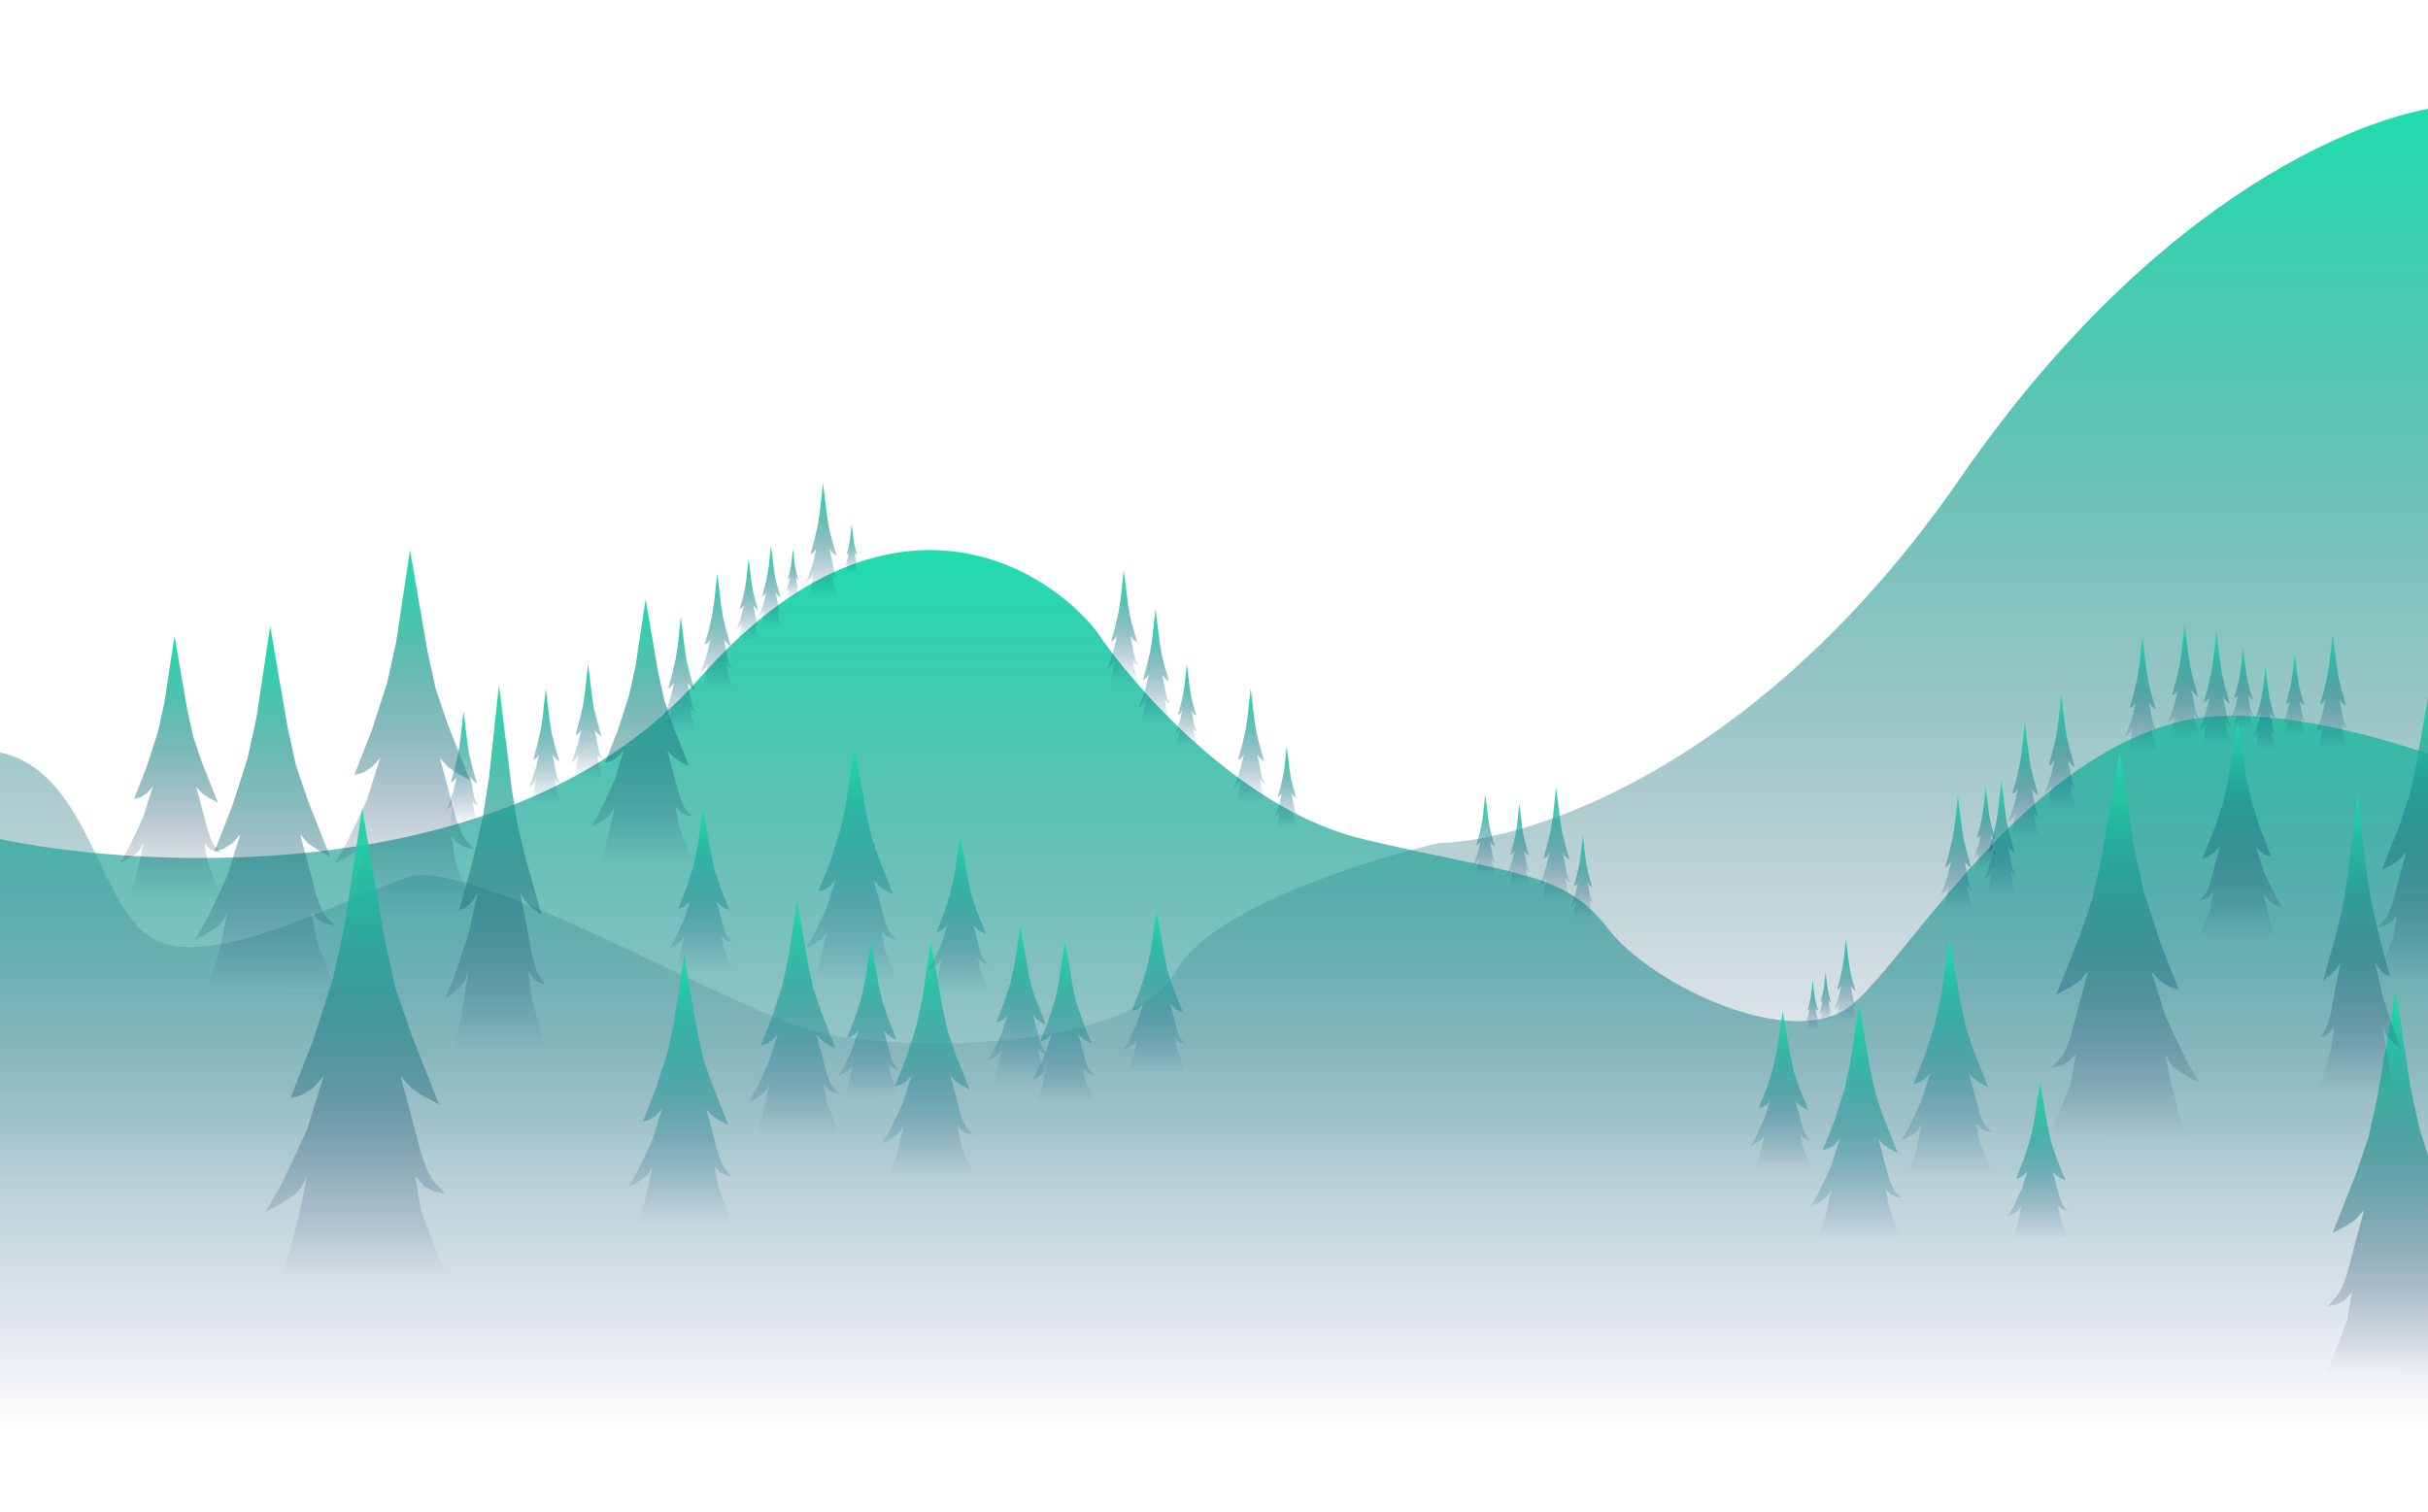 <svg width="1614" height="1005" fill="none" xmlns="http://www.w3.org/2000/svg"><g clip-path="url(#a)"><path d="M1302.98 317.969C1435.07 126.532 1577.55 72.891 1632.28 70L1656 985H-657.936c-14.574-274.645 2.046-833.001 185.114-869.27C-289.753 79.461-132.049 317.18-76.08 440.573c5.581 15.243 28.837 48.569 77.209 59.922 60.464 14.193 64.185 108.413 104.185 125.365 39.999 16.951 124.65-28.385 165.115-42.577 40.465-14.192 201.394 79.634 262.324 99.739 60.929 20.106 221.858 14.193 248.835-37.057 21.581-40.999 125.58-74.114 174.882-85.547 60.46-1.051 214.42-51.013 346.51-242.449Z" fill="url(#b)"/><path d="M464.677 451.218C343.783 588.668 104.52 579.557 0 557.82v393.609h1746.64V557.82c-66.12-35.534-219.14-100.667-302.24-76.925-103.87 29.677-174.54 153.851-212.81 186.651-38.27 32.801-133.55-12.105-162.83-50.372-29.29-38.268-62.48-35.534-162.835-59.354-80.284-19.056-151.899-100.615-177.671-139.013-37.486-46.467-142.683-105.04-263.577 32.411Z" fill="url(#c)"/><path d="m109.341 466.84 6.638-44.125 8.591 49.591 3.905 17.572 5.857 17.182 10.543 26.553-6.638-3.515-3.905-2.733-3.905-4.296 3.905 14.448 3.905 14.839 2.343 6.248 1.952 3.514 4.686 5.076-4.686-1.171-3.124-1.562-3.514-3.905 2.343 13.276 8.981 23.43-62.087 1.171 3.905-10.934 3.124-11.714 3.124-15.229-1.953 3.905-2.343 2.733-5.857 3.905-5.467 2.733 5.467-9.371 5.857-12.105 4.296-9.372 6.247-19.915-3.905 4.296-4.295 2.733-4.295 1.172 8.59-21.868 7.42-23.038 4.295-19.524Z" fill="url(#d)"/><path d="m422.505 442.627 6.638-44.125 8.591 49.592 3.905 17.571 5.857 17.182 10.543 26.553-6.638-3.515-3.905-2.733-3.905-4.295 3.905 14.448 3.905 14.838 2.343 6.248 1.952 3.514 4.686 5.076-4.686-1.171-3.124-1.562-3.514-3.905 2.343 13.277 8.981 23.429-62.087 1.171 3.905-10.933 3.124-11.715 3.124-15.229-1.953 3.905-2.343 2.733-5.857 3.905-5.467 2.734 5.467-9.372 5.857-12.105 4.296-9.372 6.247-19.914-3.905 4.295-4.295 2.733-4.295 1.172 8.59-21.867 7.42-23.039 4.295-19.524Z" fill="url(#e)"/><path d="m1493.07 516.586-5.45-36.084-7.05 40.555-3.21 14.37-4.81 14.05-8.65 21.715 5.45-2.874 3.2-2.236 3.21-3.512-3.21 11.815-3.2 12.134-1.92 5.11-1.61 2.874-3.84 4.151 3.84-.958 2.57-1.277 2.88-3.194-1.92 10.858-7.37 19.159 50.96.958-3.21-8.941-2.56-9.58-2.56-12.454 1.6 3.194 1.92 2.235 4.81 3.193 4.49 2.236-4.49-7.664-4.81-9.9-3.52-7.663-5.13-16.286 3.2 3.512 3.53 2.236 3.52.958-7.05-17.883-6.09-18.84-3.52-15.967Z" fill="url(#f)"/><path d="m263.409 426.497 9.133-60.794 11.818 68.326 5.372 24.21 8.058 23.672 14.504 36.585-9.132-4.842-5.372-3.766-5.372-5.919 5.372 19.907 5.372 20.444 3.223 8.608 2.686 4.842 6.446 6.994-6.446-1.614-4.298-2.152-4.834-5.38 3.223 18.292 12.355 32.28-85.414 1.614 5.372-15.064 4.297-16.14 4.298-20.982-2.686 5.38-3.223 3.766-8.058 5.38-7.521 3.766 7.521-12.912 8.058-16.678 5.909-12.912 8.595-27.439-5.372 5.919-5.909 3.766-5.909 1.614 11.818-30.129 10.207-31.742 5.909-26.9Z" fill="url(#g)"/><path d="m523.898 637.652 5.909-39.222 7.647 44.081 3.476 15.619 5.214 15.273 9.386 23.602-5.91-3.123-3.476-2.43-3.476-3.818 3.476 12.842 3.476 13.19 2.086 5.554 1.738 3.124 4.171 4.512-4.171-1.041-2.781-1.389-3.128-3.471 2.085 11.802 7.995 20.825-55.268 1.042 3.476-9.719 2.781-10.413 2.78-13.537-1.738 3.471-2.085 2.43-5.214 3.471-4.867 2.43 4.867-8.331 5.214-10.76 3.823-8.33 5.562-17.702-3.476 3.818-3.824 2.43-3.823 1.041 7.647-19.438 6.604-20.478 3.824-17.355Z" fill="url(#h)"/><path d="m612.925 664.982 5.91-39.222 7.647 44.081 3.476 15.62 5.214 15.272 9.385 23.603-5.909-3.124-3.476-2.43-3.476-3.818 3.476 12.842 3.476 13.19 2.085 5.554 1.738 3.124 4.171 4.512-4.171-1.041-2.78-1.389-3.129-3.471 2.086 11.802 7.994 20.825-55.268 1.042 3.476-9.719 2.781-10.413 2.781-13.537-1.738 3.471-2.086 2.43-5.214 3.471-4.866 2.43 4.866-8.331 5.214-10.76 3.824-8.33 5.561-17.702-3.476 3.818-3.823 2.43-3.824 1.041 7.647-19.438 6.605-20.478 3.823-17.355Z" fill="url(#i)"/><path d="m448.016 680.046 6.753-44.909 8.74 50.473 3.972 17.884 5.959 17.487 10.726 27.025-6.753-3.577-3.973-2.782-3.972-4.372 3.972 14.705 3.973 15.102 2.383 6.359 1.986 3.577 4.768 5.167-4.768-1.193-3.178-1.589-3.575-3.975 2.384 13.513 9.137 23.846-63.164 1.192 3.972-11.128 3.178-11.923 3.178-15.5-1.986 3.975-2.383 2.782-5.959 3.974-5.562 2.782 5.562-9.538 5.959-12.321 4.369-9.538 6.357-20.269-3.973 4.372-4.37 2.782-4.37 1.192 8.74-22.256 7.548-23.448 4.37-19.871Z" fill="url(#j)"/><path d="m562.16 535.347 5.909-39.222 7.647 44.081 3.476 15.62 5.214 15.272 9.385 23.603-5.909-3.124-3.476-2.43-3.476-3.818 3.476 12.843 3.476 13.189 2.086 5.554 1.738 3.124 4.171 4.512-4.171-1.041-2.781-1.389-3.129-3.471 2.086 11.802 7.995 20.826-55.268 1.041 3.476-9.719 2.78-10.413 2.781-13.537-1.738 3.471-2.085 2.43-5.214 3.471-4.867 2.43 4.867-8.331 5.214-10.76 3.823-8.33 5.562-17.702-3.476 3.818-3.824 2.43-3.823 1.041 7.647-19.437 6.604-20.479 3.824-17.355Z" fill="url(#k)"/><path d="m703.875 652.823 4.067-27.063 5.264 30.416 2.392 10.777 3.589 10.538 6.46 16.286-4.067-2.155-2.393-1.677-2.392-2.634 2.392 8.861 2.393 9.101 1.435 3.832 1.197 2.155 2.871 3.114-2.871-.719-1.914-.958-2.154-2.395 1.436 8.143 5.503 14.37-38.042.719 2.393-6.706 1.914-7.185 1.914-9.341-1.197 2.395-1.435 1.677-3.589 2.395-3.35 1.676 3.35-5.748 3.589-7.424 2.632-5.748 3.828-12.214-2.393 2.634-2.632 1.677-2.631.718 5.263-13.412 4.546-14.13 2.632-11.975Z" fill="url(#l)"/><path d="m764.789 632.522 4.067-27.063 5.264 30.416 2.393 10.778 3.588 10.537 6.46 16.286-4.067-2.155-2.393-1.677-2.392-2.634 2.392 8.861 2.393 9.101 1.436 3.832 1.196 2.156 2.871 3.113-2.871-.718-1.914-.958-2.154-2.395 1.436 8.142 5.503 14.37-38.042.719 2.393-6.706 1.914-7.185 1.914-9.34-1.197 2.395-1.435 1.676-3.589 2.395-3.35 1.676 3.35-5.747 3.589-7.425 2.632-5.748 3.828-12.214-2.393 2.634-2.632 1.677-2.631.718 5.263-13.412 4.546-14.13 2.632-11.975Z" fill="url(#m)"/><path d="m463.336 564.579 4.067-27.063 5.264 30.416 2.392 10.777 3.589 10.538 6.46 16.286-4.067-2.156-2.393-1.676-2.392-2.635 2.392 8.862 2.393 9.101 1.435 3.832 1.197 2.155 2.871 3.114-2.871-.719-1.914-.958-2.154-2.395 1.436 8.143 5.503 14.37-38.042.718 2.393-6.705 1.914-7.185 1.914-9.341-1.197 2.395-1.435 1.677-3.589 2.395-3.35 1.676 3.35-5.748 3.589-7.424 2.632-5.748 3.828-12.215-2.393 2.635-2.632 1.676-2.631.719 5.263-13.412 4.546-14.13 2.632-11.975Z" fill="url(#n)"/><path d="m1229.89 707.16 5.91-39.222 7.65 44.081 3.47 15.619 5.22 15.273 9.38 23.602-5.91-3.124-3.47-2.429-3.48-3.818 3.48 12.842 3.47 13.19 2.09 5.554 1.74 3.123 4.17 4.513-4.17-1.042-2.78-1.388-3.13-3.471 2.08 11.801 8 20.826-55.27 1.041 3.48-9.718L1214.6 804l2.78-13.537-1.74 3.471-2.09 2.43-5.21 3.471-4.87 2.429 4.87-8.33 5.21-10.76 3.83-8.33 5.56-17.702-3.48 3.818-3.82 2.429-3.82 1.042 7.64-19.438 6.61-20.479 3.82-17.354Z" fill="url(#o)"/><path d="m1290.03 663.423 5.91-39.222 7.64 44.082 3.48 15.619 5.21 15.272 9.39 23.603-5.91-3.124-3.48-2.43-3.47-3.818 3.47 12.843 3.48 13.19 2.08 5.553 1.74 3.124 4.17 4.512-4.17-1.041-2.78-1.388-3.13-3.471 2.09 11.801 7.99 20.826-55.26 1.041 3.47-9.719 2.78-10.413 2.78-13.536-1.73 3.471-2.09 2.429-5.21 3.471-4.87 2.43 4.87-8.33 5.21-10.76 3.82-8.331 5.56-17.702-3.47 3.818-3.82 2.43-3.83 1.041 7.65-19.437 6.6-20.479 3.83-17.355Z" fill="url(#p)"/><path d="m575.115 651.842 3.913-26.082 5.065 29.314 2.303 10.387 3.453 10.156 6.216 15.696-3.914-2.078-2.302-1.615-2.302-2.54 2.302 8.541 2.302 8.771 1.382 3.693 1.151 2.077 2.763 3.001-2.763-.692-1.842-.924-2.072-2.308 1.381 7.848 5.296 13.849-36.607.693 2.303-6.463 1.841-6.925 1.842-9.002-1.151 2.308-1.381 1.616-3.454 2.308-3.223 1.616 3.223-5.54 3.454-7.155 2.532-5.54 3.684-11.772-2.302 2.54-2.533 1.615-2.532.693 5.065-12.926 4.374-13.619 2.533-11.541Z" fill="url(#q)"/><path d="m634.466 581.561 3.914-26.082 5.065 29.314 2.302 10.387 3.454 10.156 6.216 15.695-3.914-2.077-2.302-1.616-2.303-2.539 2.303 8.541 2.302 8.771 1.381 3.693 1.151 2.077 2.763 3.001-2.763-.693-1.841-.923-2.072-2.308 1.381 7.848 5.295 13.849-36.606.692 2.302-6.462 1.842-6.925 1.842-9.002-1.151 2.308-1.382 1.616-3.453 2.308-3.223 1.616 3.223-5.54 3.453-7.155 2.533-5.54 3.684-11.772-2.303 2.539-2.532 1.616-2.533.692 5.065-12.925 4.375-13.619 2.532-11.541Z" fill="url(#r)"/><path d="m1181.14 698.706 3.92-26.083 5.06 29.314 2.3 10.387 3.46 10.156 6.21 15.696-3.91-2.077-2.3-1.616-2.31-2.539 2.31 8.54 2.3 8.771 1.38 3.693 1.15 2.078 2.76 3-2.76-.692-1.84-.923-2.07-2.309 1.38 7.848 5.29 13.85-36.6.692 2.3-6.463 1.84-6.925 1.84-9.002-1.15 2.309-1.38 1.615-3.45 2.309-3.23 1.615 3.23-5.539 3.45-7.156 2.53-5.539 3.69-11.772-2.3 2.539-2.54 1.616-2.53.692 5.07-12.926 4.37-13.618 2.53-11.541Z" fill="url(#s)"/><path d="m1352.17 745.561 3.91-26.082 5.07 29.314 2.3 10.387 3.45 10.156 6.22 15.695-3.91-2.077-2.31-1.616-2.3-2.539 2.3 8.541 2.31 8.771 1.38 3.693 1.15 2.077 2.76 3.001-2.76-.693-1.84-.923-2.08-2.308 1.39 7.848 5.29 13.849-36.6.692 2.3-6.462 1.84-6.925 1.84-9.002-1.15 2.308-1.38 1.616-3.45 2.308-3.23 1.616 3.23-5.54 3.45-7.155 2.53-5.54 3.68-11.772-2.3 2.539-2.53 1.616-2.53.692 5.06-12.925 4.38-13.619 2.53-11.541Z" fill="url(#t)"/><path d="m674.286 641.696 3.914-26.083 5.065 29.314 2.303 10.387 3.453 10.156 6.216 15.696-3.914-2.077-2.302-1.616-2.302-2.539 2.302 8.54 2.302 8.771 1.382 3.694 1.151 2.077 2.763 3.001-2.763-.693-1.842-.923-2.072-2.308 1.381 7.848 5.296 13.849-36.607.692 2.303-6.463 1.841-6.924 1.842-9.002-1.151 2.308-1.381 1.616-3.454 2.308-3.223 1.616 3.223-5.54 3.454-7.156 2.532-5.539 3.684-11.772-2.302 2.539-2.533 1.616-2.532.692 5.065-12.926 4.374-13.618 2.532-11.541Z" fill="url(#u)"/><path d="m1623.15 502.98-7.44-49.812-9.63 55.983-4.38 19.837-6.57 19.396-11.82 29.975 7.44-3.967 4.38-3.086 4.38-4.849-4.38 16.31-4.38 16.751-2.63 7.053-2.19 3.968-5.25 5.73 5.25-1.322 3.51-1.764 3.94-4.408-2.63 14.988-10.07 26.449 69.62 1.322-4.38-12.343-3.5-13.224-3.5-17.192 2.19 4.408 2.62 3.086 6.57 4.408 6.13 3.086-6.13-10.58-6.57-13.665-4.81-10.579-7.01-22.482 4.38 4.849 4.82 3.086 4.81 1.322-9.63-24.685-8.32-26.008-4.82-22.041Z" fill="url(#v)"/><path d="m170.472 477.259 9.132-60.794 11.818 68.326 5.372 24.21 8.058 23.672 14.505 36.584-9.133-4.842-5.372-3.766-5.372-5.918 5.372 19.906 5.372 20.444 3.224 8.608 2.686 4.842 6.446 6.994-6.446-1.614-4.298-2.152-4.835-5.38 3.223 18.292 12.356 32.28-85.415 1.614 5.372-15.064 4.298-16.14 4.297-20.982-2.686 5.38-3.223 3.766-8.058 5.38-7.52 3.766 7.52-12.912 8.058-16.678 5.909-12.912 8.596-27.438-5.372 5.918-5.91 3.766-5.909 1.614 11.819-30.128 10.206-31.742 5.91-26.9Z" fill="url(#w)"/><path d="m228.992 615.764 11.742-78.248 15.195 87.942 6.907 31.161 10.36 30.468 18.648 47.087-11.741-6.232-6.907-4.847-6.907-7.617 6.907 25.621 6.907 26.313 4.144 11.08 3.453 6.232 8.288 9.002-8.288-2.078-5.525-2.769-6.216-6.925 4.144 23.544 15.885 41.547-109.818 2.078 6.906-19.389 5.526-20.774 5.525-27.006-3.453 6.925-4.144 4.847-10.36 6.924-9.67 4.848 9.67-16.619 10.36-21.467 7.597-16.619 11.051-35.315-6.907 7.617-7.597 4.847-7.598 2.077 15.195-38.777 13.123-40.855 7.598-34.623Z" fill="url(#x)"/><path d="m1418.74 564.157-9.67-64.128-12.51 72.073-5.69 25.538-8.53 24.97-15.36 38.591 9.67-5.108 5.69-3.972 5.69-6.243-5.69 20.998-5.69 21.565-3.41 9.08-2.84 5.107-6.83 7.378 6.83-1.703 4.55-2.27 5.12-5.675-3.42 19.296-13.08 34.05 90.44 1.702-5.69-15.89-4.55-17.025-4.55-22.133 2.84 5.675 3.42 3.973 8.53 5.675 7.96 3.973-7.96-13.621-8.53-17.592-6.26-13.62-9.1-28.943 5.69 6.243 6.25 3.972 6.26 1.703-12.51-31.781-10.81-33.482-6.26-28.376Z" fill="url(#y)"/><path d="m1602.27 722.696-9.67-64.128-12.52 72.073-5.68 25.538-8.54 24.97-15.35 38.591 9.67-5.108 5.68-3.972 5.69-6.243-5.69 20.998-5.68 21.565-3.42 9.08-2.84 5.108-6.83 7.377 6.83-1.702 4.55-2.27 5.12-5.676-3.41 19.296-13.09 34.05 90.44 1.702-5.69-15.89-4.55-17.025-4.55-22.133 2.85 5.676 3.41 3.972 8.53 5.675 7.97 3.973-7.97-13.62-8.53-17.593-6.26-13.62-9.1-28.943 5.69 6.243 6.26 3.972 6.25 1.703-12.51-31.781-10.81-33.482-6.25-28.376Z" fill="url(#z)"/><path d="m325.151 516.308 6.523-60.794 8.441 68.326 3.837 24.21 5.756 23.672 10.36 36.584-6.523-4.842-3.837-3.766-3.837-5.918 3.837 19.906 3.837 20.444 2.303 8.608 1.918 4.842 4.605 6.994-4.605-1.614-3.07-2.152-3.453-5.38 2.302 18.292 8.826 32.28-61.011 1.614 3.837-15.064 3.07-16.14 3.07-20.982-1.919 5.38-2.302 3.766-5.756 5.38-5.372 3.766 5.372-12.912 5.756-16.678 4.221-12.912 6.139-27.438-3.837 5.918-4.221 3.766-4.221 1.614 8.442-30.128 7.291-31.742 4.221-26.9Z" fill="url(#A)"/><path d="m744.935 398.193 2.072-19.218 2.682 21.6 1.219 7.653 1.828 7.483 3.291 11.566-2.072-1.531-1.219-1.191-1.219-1.87 1.219 6.293 1.219 6.462.731 2.722.609 1.53 1.463 2.211-1.463-.51-.975-.68-1.097-1.701.732 5.783 2.803 10.204-19.38.511 1.219-4.763.975-5.102.975-6.633-.609 1.701-.731 1.19-1.829 1.701-1.706 1.191 1.706-4.082 1.829-5.273 1.34-4.081 1.95-8.674-1.218 1.87-1.341 1.191-1.341.51 2.682-9.524 2.315-10.035 1.341-8.504Z" fill="url(#B)"/><path d="m829.283 477.074 2.072-19.219 2.681 21.6 1.219 7.654 1.828 7.483 3.291 11.566-2.072-1.531-1.219-1.191-1.218-1.871 1.218 6.293 1.219 6.463.732 2.722.609 1.53 1.463 2.211-1.463-.51-.975-.68-1.097-1.701.731 5.783 2.804 10.204-19.38.511 1.219-4.763.975-5.102.975-6.633-.609 1.701-.732 1.19-1.828 1.701-1.706 1.191 1.706-4.082 1.828-5.273 1.341-4.082 1.95-8.674-1.219 1.871-1.34 1.191-1.341.51 2.681-9.524 2.316-10.035 1.341-8.504Z" fill="url(#C)"/><path d="m1343.94 499.721 2.07-19.219 2.68 21.6 1.22 7.653 1.83 7.484 3.29 11.565-2.08-1.531-1.21-1.19-1.22-1.871 1.22 6.293 1.21 6.463.74 2.721.61 1.531 1.46 2.211-1.46-.51-.98-.681-1.1-1.701.73 5.783 2.81 10.205-19.38.51 1.22-4.762.97-5.103.98-6.633-.61 1.701-.73 1.191-1.83 1.701-1.71 1.19 1.71-4.082 1.83-5.272 1.34-4.082 1.95-8.674-1.22 1.871-1.34 1.19-1.34.511 2.68-9.525 2.31-10.034 1.35-8.504Z" fill="url(#D)"/><path d="m1368.15 480.979 2.07-19.219 2.68 21.6 1.22 7.653 1.83 7.484 3.29 11.565-2.07-1.531-1.22-1.19-1.22-1.871 1.22 6.293 1.22 6.463.73 2.721.61 1.531 1.46 2.211-1.46-.511-.97-.68-1.1-1.701.73 5.783 2.8 10.205-19.38.51 1.22-4.762.98-5.103.97-6.633-.61 1.701-.73 1.191-1.83 1.7-1.7 1.191 1.7-4.082 1.83-5.272 1.34-4.082 1.95-8.674-1.22 1.871-1.34 1.19-1.34.51 2.68-9.524 2.32-10.035 1.34-8.503Z" fill="url(#E)"/><path d="m1328.32 537.988 2.07-19.218 2.69 21.599 1.21 7.654 1.83 7.483 3.29 11.566-2.07-1.531-1.22-1.191-1.22-1.87 1.22 6.292 1.22 6.463.73 2.722.61 1.53 1.46 2.211-1.46-.51-.97-.68-1.1-1.701.73 5.783 2.8 10.204-19.38.511 1.22-4.763.98-5.102.97-6.633-.61 1.701-.73 1.19-1.83 1.701-1.7 1.191 1.7-4.082 1.83-5.273 1.34-4.081 1.95-8.674-1.21 1.87-1.35 1.191-1.34.51 2.69-9.524 2.31-10.035 1.34-8.504Z" fill="url(#F)"/><path d="m1548.55 440.369 2.07-19.219 2.69 21.6 1.21 7.654 1.83 7.483 3.29 11.566-2.07-1.531-1.22-1.191-1.22-1.871 1.22 6.293 1.22 6.463.73 2.721.61 1.531 1.47 2.211-1.47-.51-.97-.68-1.1-1.701.73 5.783 2.81 10.204-19.38.51 1.21-4.762.98-5.102.97-6.633-.6 1.701-.74 1.19-1.82 1.701-1.71 1.191 1.71-4.082 1.82-5.273 1.34-4.082 1.95-8.674-1.21 1.871-1.34 1.191-1.35.51 2.69-9.524 2.31-10.035 1.34-8.504Z" fill="url(#G)"/><path d="m1422.04 442.709 2.07-19.219 2.68 21.6 1.22 7.654 1.83 7.483 3.29 11.565-2.07-1.53-1.22-1.191-1.22-1.871 1.22 6.293 1.22 6.463.73 2.721.61 1.531 1.46 2.211-1.46-.51-.98-.68-1.1-1.701.74 5.782 2.8 10.205-19.38.51 1.22-4.762.97-5.102.98-6.633-.61 1.701-.73 1.19-1.83 1.701-1.71 1.19 1.71-4.081 1.83-5.273 1.34-4.082 1.95-8.674-1.22 1.871-1.34 1.191-1.34.51 2.68-9.524 2.32-10.035 1.34-8.504Z" fill="url(#H)"/><path d="m1471.24 438.807 2.07-19.219 2.68 21.6 1.22 7.653 1.83 7.484 3.29 11.565-2.07-1.531-1.22-1.19-1.22-1.871 1.22 6.293 1.22 6.463.73 2.721.61 1.531 1.46 2.211-1.46-.511-.98-.68-1.1-1.701.74 5.783 2.8 10.205-19.38.51 1.22-4.762.97-5.103.98-6.633-.61 1.701-.73 1.191-1.83 1.7-1.71 1.191 1.71-4.082 1.83-5.272 1.34-4.082 1.95-8.674-1.22 1.871-1.34 1.19-1.34.511 2.68-9.525 2.32-10.034 1.34-8.504Z" fill="url(#I)"/><path d="m1450.15 434.121 2.08-19.219 2.68 21.6 1.22 7.654 1.82 7.483 3.3 11.565-2.08-1.53-1.22-1.191-1.21-1.871 1.21 6.293 1.22 6.463.73 2.721.61 1.531 1.47 2.211-1.47-.51-.97-.68-1.1-1.701.73 5.782 2.81 10.205-19.38.51 1.22-4.762.97-5.102.98-6.633-.61 1.701-.73 1.19-1.83 1.701-1.71 1.19 1.71-4.081 1.83-5.273 1.34-4.082 1.95-8.674-1.22 1.871-1.34 1.191-1.34.51 2.68-9.524 2.31-10.035 1.34-8.504Z" fill="url(#J)"/><path d="m1032.33 542.676 2.08-19.219 2.68 21.6 1.22 7.653 1.82 7.484 3.3 11.565-2.08-1.531-1.22-1.19-1.21-1.871 1.21 6.293 1.22 6.463.73 2.721.61 1.531 1.47 2.211-1.47-.51-.97-.681-1.1-1.7.73 5.782 2.81 10.205-19.38.51 1.22-4.762.97-5.102.98-6.633-.61 1.7-.74 1.191-1.82 1.701-1.71 1.19 1.71-4.082 1.82-5.272 1.35-4.082 1.95-8.674-1.22 1.871-1.34 1.19-1.34.511 2.68-9.525 2.31-10.034 1.34-8.504Z" fill="url(#K)"/><path d="m1299.43 548.143 2.07-19.219 2.68 21.6 1.22 7.653 1.83 7.484 3.29 11.565-2.07-1.531-1.22-1.19-1.22-1.871 1.22 6.293 1.22 6.463.73 2.721.61 1.531 1.46 2.211-1.46-.511-.98-.68-1.09-1.701.73 5.783 2.8 10.205-19.38.51 1.22-4.762.97-5.103.98-6.633-.61 1.701-.73 1.191-1.83 1.7-1.71 1.191 1.71-4.082 1.83-5.272 1.34-4.082 1.95-8.674-1.22 1.871-1.34 1.19-1.34.51 2.68-9.524 2.32-10.034 1.34-8.504Z" fill="url(#L)"/><path d="m766.029 423.969 2.072-19.219 2.681 21.6 1.219 7.653 1.829 7.484 3.29 11.565-2.072-1.531-1.218-1.19-1.219-1.871 1.219 6.293 1.218 6.463.732 2.721.609 1.531 1.463 2.211-1.463-.51-.975-.681-1.097-1.701.731 5.783 2.804 10.205-19.38.51 1.219-4.762.975-5.102.975-6.634-.609 1.701-.732 1.191-1.828 1.701-1.706 1.19 1.706-4.082 1.828-5.272 1.341-4.082 1.95-8.674-1.219 1.871-1.34 1.19-1.341.511 2.681-9.525 2.316-10.034 1.341-8.504Z" fill="url(#M)"/><path d="m474.716 400.537 2.072-19.219 2.682 21.6 1.219 7.654 1.828 7.483 3.291 11.565-2.072-1.53-1.219-1.191-1.219-1.871 1.219 6.293 1.219 6.463.731 2.721.61 1.531 1.462 2.211-1.462-.51-.975-.68-1.097-1.701.731 5.783 2.803 10.204-19.379.51 1.218-4.762.975-5.102.976-6.633-.61 1.701-.731 1.19-1.828 1.701-1.707 1.191 1.707-4.082 1.828-5.273 1.341-4.082 1.95-8.674-1.219 1.871-1.341 1.191-1.341.51 2.682-9.524 2.316-10.035 1.34-8.504Z" fill="url(#N)"/><path d="m545.005 340.406 2.073-19.218 2.681 21.599 1.219 7.654 1.828 7.483 3.291 11.566-2.072-1.531-1.219-1.191-1.219-1.87 1.219 6.292 1.219 6.463.731 2.722.61 1.53 1.462 2.211-1.462-.51-.975-.68-1.097-1.701.731 5.783 2.803 10.204-19.379.511 1.218-4.763.976-5.102.975-6.633-.61 1.701-.731 1.19-1.828 1.701-1.707 1.191 1.707-4.082 1.828-5.273 1.341-4.082 1.95-8.673-1.219 1.87-1.341 1.191-1.341.51 2.682-9.524 2.316-10.035 1.34-8.504Z" fill="url(#O)"/><path d="m450.509 429.434 2.072-19.219 2.682 21.6 1.219 7.653 1.828 7.484 3.291 11.565-2.072-1.531-1.219-1.19-1.219-1.871 1.219 6.293 1.219 6.463.731 2.721.61 1.531 1.462 2.211-1.462-.511-.975-.68-1.097-1.701.731 5.783 2.803 10.205-19.38.51 1.219-4.762.975-5.103.976-6.633-.61 1.701-.731 1.191-1.829 1.7-1.706 1.191 1.706-4.082 1.829-5.272 1.341-4.082 1.95-8.674-1.219 1.871-1.341 1.19-1.341.51 2.682-9.524 2.316-10.034 1.34-8.504Z" fill="url(#P)"/><path d="m360.701 477.074 2.072-19.219 2.681 21.6 1.219 7.654 1.828 7.483 3.291 11.566-2.072-1.531-1.219-1.191-1.218-1.871 1.218 6.293 1.219 6.463.732 2.722.609 1.53 1.463 2.211-1.463-.51-.975-.68-1.097-1.701.731 5.783 2.804 10.204-19.38.511 1.219-4.763.975-5.102.975-6.633-.61 1.701-.731 1.19-1.828 1.701-1.706 1.191 1.706-4.082 1.828-5.273 1.341-4.082 1.95-8.674-1.219 1.871-1.341 1.191-1.34.51 2.681-9.524 2.316-10.035 1.341-8.504Z" fill="url(#Q)"/><path d="m388.814 460.672 2.072-19.219 2.682 21.6 1.218 7.654 1.829 7.483 3.291 11.565-2.072-1.53-1.219-1.191-1.219-1.871 1.219 6.293 1.219 6.463.731 2.721.609 1.531 1.463 2.211-1.463-.51-.975-.681-1.097-1.7.732 5.782 2.803 10.205-19.38.51 1.219-4.762.975-5.102.975-6.633-.609 1.7-.732 1.191-1.828 1.701-1.706 1.19 1.706-4.082 1.828-5.272 1.341-4.082 1.95-8.674-1.218 1.871-1.341 1.191-1.341.51 2.682-9.525 2.315-10.034 1.341-8.504Z" fill="url(#R)"/><path d="m306.029 491.912 2.072-19.219 2.681 21.6 1.219 7.654 1.829 7.483 3.29 11.565-2.072-1.53-1.218-1.191-1.219-1.871 1.219 6.293 1.218 6.463.732 2.721.609 1.531 1.463 2.211-1.463-.51-.975-.68-1.097-1.701.731 5.783 2.804 10.204-19.38.51 1.219-4.762.975-5.102.975-6.633-.609 1.701-.732 1.19-1.828 1.701-1.706 1.191 1.706-4.082 1.828-5.273 1.341-4.082 1.95-8.674-1.219 1.871-1.34 1.191-1.341.51 2.681-9.524 2.316-10.035 1.341-8.504Z" fill="url(#S)"/><path d="m787.48 455.181 1.458-13.728 1.887 15.429.857 5.466 1.287 5.346 2.316 8.261-1.458-1.094-.858-.85-.858-1.336.858 4.494.858 4.617.514 1.944.429 1.093 1.029 1.579-1.029-.364-.686-.486-.772-1.215.515 4.131 1.972 7.289-13.637.364.857-3.402.687-3.644.686-4.738-.429 1.215-.515.85-1.286 1.215-1.201.851 1.201-2.916 1.286-3.766.944-2.916 1.372-6.195-.858 1.336-.943.85-.944.365 1.887-6.803 1.63-7.168.944-6.074Z" fill="url(#T)"/><path d="m496.187 384.896 1.458-13.728 1.887 15.428.857 5.467 1.287 5.346 2.316 8.26-1.458-1.093-.858-.85-.858-1.337.858 4.495.858 4.617.514 1.943.429 1.094 1.029 1.579-1.029-.364-.686-.486-.772-1.215.515 4.13 1.972 7.289-13.637.365.857-3.402.687-3.644.686-4.738-.429 1.215-.515.85-1.286 1.215-1.201.85 1.201-2.915 1.286-3.766.944-2.916 1.372-6.196-.858 1.337-.943.85-.944.365 1.887-6.804 1.63-7.167.944-6.074Z" fill="url(#U)"/><path d="m853.87 509.853 1.458-13.728 1.887 15.428.858 5.467 1.287 5.346 2.315 8.261-1.458-1.094-.857-.85-.858-1.337.858 4.495.857 4.617.515 1.943.429 1.094 1.029 1.579-1.029-.364-.686-.486-.772-1.215.514 4.13 1.973 7.289-13.638.365.858-3.402.686-3.644.686-4.738-.428 1.215-.515.85-1.287 1.215-1.2.85 1.2-2.915 1.287-3.766.943-2.916 1.373-6.196-.858 1.337-.943.85-.944.365 1.887-6.804 1.63-7.167.943-6.074Z" fill="url(#V)"/><path d="m511.026 376.308 1.459-13.728 1.887 15.429.857 5.466 1.287 5.346 2.316 8.261-1.459-1.094-.857-.85-.858-1.336.858 4.494.857 4.617.515 1.944.429 1.093 1.029 1.579-1.029-.364-.686-.486-.772-1.215.514 4.13 1.973 7.29-13.637.364.857-3.402.686-3.644.687-4.738-.429 1.215-.515.85-1.286 1.215-1.201.85 1.201-2.915 1.286-3.766.944-2.916 1.372-6.195-.858 1.336-.943.85-.944.365 1.887-6.803 1.63-7.168.943-6.074Z" fill="url(#W)"/><path d="m1523.94 448.157 1.46-13.727 1.89 15.428.86 5.467 1.28 5.345 2.32 8.261-1.46-1.093-.86-.851-.85-1.336.85 4.495.86 4.616.52 1.944.42 1.094 1.03 1.579-1.03-.365-.68-.486-.77-1.214.51 4.13 1.97 7.289-13.63.365.85-3.402.69-3.645.69-4.737-.43 1.214-.52.851-1.28 1.215-1.2.85 1.2-2.916 1.28-3.766.95-2.915 1.37-6.196-.86 1.336-.94.851-.95.364 1.89-6.803 1.63-7.167.94-6.075Z" fill="url(#X)"/><path d="m1504.42 456.745 1.46-13.727 1.88 15.428.86 5.467 1.29 5.345 2.31 8.261-1.46-1.093-.85-.851-.86-1.336.86 4.495.85 4.616.52 1.944.43 1.093 1.03 1.58-1.03-.365-.69-.486-.77-1.215.51 4.131 1.98 7.289-13.64.364.86-3.401.68-3.645.69-4.738-.43 1.215-.51.851-1.29 1.215-1.2.85 1.2-2.916 1.29-3.766.94-2.915 1.37-6.196-.86 1.336-.94.851-.94.364 1.88-6.803 1.63-7.167.95-6.075Z" fill="url(#Y)"/><path d="m985.858 541.87 1.459-13.727 1.887 15.428.857 5.467 1.287 5.345 2.316 8.261-1.458-1.093-.858-.851-.858-1.336.858 4.495.858 4.616.514 1.944.429 1.093 1.029 1.58-1.029-.365-.686-.486-.772-1.215.515 4.131 1.972 7.289-13.637.364.857-3.401.687-3.645.686-4.738-.429 1.215-.515.851-1.286 1.215-1.201.85 1.201-2.916 1.286-3.766.944-2.915 1.372-6.196-.858 1.336-.943.851-.944.364 1.887-6.803 1.63-7.167.943-6.075Z" fill="url(#Z)"/><path d="m1050.68 569.206 1.46-13.727 1.88 15.428.86 5.467 1.29 5.345 2.31 8.261-1.45-1.093-.86-.851-.86-1.336.86 4.495.86 4.616.51 1.944.43 1.093 1.03 1.58-1.03-.365-.69-.486-.77-1.215.52 4.131 1.97 7.289-13.64.364.86-3.401.68-3.645.69-4.738-.43 1.215-.51.851-1.29 1.215-1.2.85 1.2-2.916 1.29-3.766.94-2.915 1.37-6.196-.85 1.336-.95.851-.94.364 1.89-6.803 1.63-7.168.94-6.074Z" fill="url(#aa)"/><path d="m1204.13 659.772.84-8.237 1.09 9.257.5 3.28.74 3.208 1.34 4.956-.84-.656-.5-.51-.49-.802.49 2.697.5 2.77.3 1.166.25.656.59.948-.59-.219-.4-.292-.45-.728.3 2.478 1.14 4.373-7.89.219.49-2.041.4-2.187.4-2.842-.25.728-.3.511-.74.729-.7.51.7-1.75.74-2.259.55-1.75.79-3.717-.49.802-.55.51-.55.219 1.1-4.082.94-4.301.55-3.644Z" fill="url(#ab)"/><path d="m1212.72 654.305.84-8.237 1.09 9.257.5 3.281.74 3.207 1.34 4.956-.84-.656-.5-.51-.49-.802.49 2.697.5 2.77.3 1.166.25.656.59.948-.59-.219-.4-.291-.45-.729.3 2.478 1.14 4.373-7.89.219.49-2.041.4-2.187.4-2.842-.25.729-.3.51-.74.729-.7.51.7-1.749.74-2.26.55-1.749.79-3.718-.49.802-.55.51-.55.219 1.1-4.082.94-4.3.55-3.645Z" fill="url(#ac)"/><path d="m526.243 373.157.844-8.237 1.092 9.257.497 3.28.745 3.207 1.34 4.957-.844-.656-.496-.51-.497-.802.497 2.697.496 2.77.298 1.166.249.656.595.947-.595-.218-.398-.292-.447-.729.298 2.479 1.142 4.373-7.895.219.497-2.041.397-2.187.397-2.843-.248.729-.298.51-.745.729-.695.511.695-1.75.745-2.259.546-1.75.795-3.717-.497.802-.546.51-.546.218 1.092-4.081.943-4.301.547-3.644Z" fill="url(#ad)"/><path d="m565.297 356.758.845-8.237 1.092 9.258.497 3.28.744 3.207 1.341 4.956-.844-.656-.497-.51-.496-.802.496 2.697.497 2.77.298 1.166.248.656.596.948-.596-.219-.397-.291-.447-.729.298 2.478 1.142 4.374-7.895.218.496-2.041.397-2.186.398-2.843-.249.729-.298.51-.744.729-.696.51.696-1.749.744-2.26.547-1.749.794-3.718-.496.802-.547.51-.546.219 1.093-4.082.943-4.3.546-3.645Z" fill="url(#ae)"/><path d="m1008.5 548.118 1.46-13.727 1.89 15.428.86 5.467 1.28 5.345 2.32 8.261-1.46-1.093-.86-.851-.86-1.336.86 4.495.86 4.616.51 1.944.43 1.093 1.03 1.58-1.03-.365-.68-.486-.77-1.214.51 4.13 1.97 7.289-13.63.365.85-3.402.69-3.645.69-4.737-.43 1.214-.52.851-1.28 1.215-1.21.85 1.21-2.916 1.28-3.766.95-2.915 1.37-6.196-.86 1.336-.94.851-.95.364 1.89-6.803 1.63-7.167.94-6.075Z" fill="url(#af)"/><path d="m1225.61 637.929 1.46-13.728 1.89 15.429.86 5.466 1.28 5.346 2.32 8.261-1.46-1.094-.86-.85-.86-1.336.86 4.495.86 4.616.51 1.944.43 1.093 1.03 1.579-1.03-.364-.68-.486-.78-1.215.52 4.131 1.97 7.289-13.64.364.86-3.402.69-3.644.68-4.738-.42 1.215-.52.85-1.29 1.215-1.2.851 1.2-2.916 1.29-3.766.94-2.916 1.38-6.195-.86 1.336-.94.85-.95.365 1.89-6.803 1.63-7.168.94-6.074Z" fill="url(#ag)"/><path d="m1489.59 444.249 1.45-13.728 1.89 15.429.86 5.467 1.28 5.345 2.32 8.261-1.46-1.093-.86-.851-.85-1.336.85 4.495.86 4.616.52 1.944.43 1.093 1.02 1.58-1.02-.365-.69-.486-.77-1.215.51 4.131 1.97 7.289-13.63.364.85-3.401.69-3.645.69-4.738-.43 1.215-.52.851-1.28 1.214-1.2.851 1.2-2.916 1.28-3.766.95-2.915 1.37-6.196-.86 1.336-.94.851-.95.364 1.89-6.803 1.63-7.168.95-6.074Z" fill="url(#ah)"/><path d="m1318.55 537.185 1.46-13.728 1.88 15.429.86 5.466 1.29 5.346 2.32 8.261-1.46-1.094-.86-.85-.86-1.337.86 4.495.86 4.617.51 1.944.43 1.093 1.03 1.579-1.03-.364-.69-.486-.77-1.215.52 4.13 1.97 7.289-13.64.365.86-3.402.69-3.644.68-4.738-.43 1.215-.51.85-1.29 1.215-1.2.85 1.2-2.915 1.29-3.766.94-2.916 1.37-6.196-.85 1.337-.95.85-.94.365 1.89-6.803 1.63-7.168.94-6.074Z" fill="url(#ai)"/><path d="m1572.63 576.392-5.29-49.812-6.86 55.983-3.11 19.837-4.67 19.396-8.41 29.975 5.29-3.967 3.12-3.086 3.11-4.849-3.11 16.31-3.12 16.751-1.87 7.053-1.55 3.968-3.74 5.73 3.74-1.322 2.49-1.763 2.8-4.409-1.87 14.988-7.16 26.449 49.52 1.322-3.11-12.342-2.49-13.225-2.49-17.192 1.55 4.409 1.87 3.085 4.67 4.408 4.36 3.086-4.36-10.579-4.67-13.666-3.42-10.579-4.99-22.482 3.12 4.849 3.42 3.086 3.43 1.322-6.85-24.685-5.92-26.008-3.43-22.041Z" fill="url(#aj)"/></g><defs><linearGradient id="b" x1="497" y1="70" x2="497" y2="791.435" gradientUnits="userSpaceOnUse"><stop stop-color="#20DDAE"/><stop offset="1" stop-color="#16355C" stop-opacity="0"/></linearGradient><linearGradient id="c" x1="873.32" y1="365.703" x2="873.32" y2="951.429" gradientUnits="userSpaceOnUse"><stop stop-color="#20DDAE"/><stop offset="1" stop-color="#052A60" stop-opacity="0"/></linearGradient><linearGradient id="d" x1="113.441" y1="422.715" x2="113.441" y2="598.433" gradientUnits="userSpaceOnUse"><stop stop-color="#20DDAE"/><stop offset="1" stop-color="#0D124C" stop-opacity="0"/></linearGradient><linearGradient id="e" x1="426.605" y1="398.502" x2="426.605" y2="574.22" gradientUnits="userSpaceOnUse"><stop stop-color="#20DDAE"/><stop offset="1" stop-color="#0D124C" stop-opacity="0"/></linearGradient><linearGradient id="f" x1="1489.7" y1="480.502" x2="1489.7" y2="624.2" gradientUnits="userSpaceOnUse"><stop stop-color="#20DDAE"/><stop offset="1" stop-color="#0D124C" stop-opacity="0"/></linearGradient><linearGradient id="g" x1="269.05" y1="365.703" x2="269.05" y2="607.804" gradientUnits="userSpaceOnUse"><stop stop-color="#20DDAE"/><stop offset="1" stop-color="#0D124C" stop-opacity="0"/></linearGradient><linearGradient id="h" x1="527.548" y1="598.43" x2="527.548" y2="754.624" gradientUnits="userSpaceOnUse"><stop stop-color="#20DDAE"/><stop offset="1" stop-color="#094371" stop-opacity="0"/></linearGradient><linearGradient id="i" x1="616.575" y1="625.76" x2="616.575" y2="781.954" gradientUnits="userSpaceOnUse"><stop stop-color="#20DDAE"/><stop offset="1" stop-color="#094371" stop-opacity="0"/></linearGradient><linearGradient id="j" x1="452.187" y1="635.137" x2="452.187" y2="813.979" gradientUnits="userSpaceOnUse"><stop stop-color="#20DDAE"/><stop offset="1" stop-color="#094371" stop-opacity="0"/></linearGradient><linearGradient id="k" x1="565.81" y1="496.125" x2="565.81" y2="652.319" gradientUnits="userSpaceOnUse"><stop stop-color="#20DDAE"/><stop offset="1" stop-color="#094371" stop-opacity="0"/></linearGradient><linearGradient id="l" x1="706.387" y1="625.76" x2="706.387" y2="733.534" gradientUnits="userSpaceOnUse"><stop stop-color="#20DDAE"/><stop offset="1" stop-color="#094371" stop-opacity="0"/></linearGradient><linearGradient id="m" x1="767.301" y1="605.459" x2="767.301" y2="713.233" gradientUnits="userSpaceOnUse"><stop stop-color="#20DDAE"/><stop offset="1" stop-color="#094371" stop-opacity="0"/></linearGradient><linearGradient id="n" x1="465.848" y1="537.516" x2="465.848" y2="645.289" gradientUnits="userSpaceOnUse"><stop stop-color="#20DDAE"/><stop offset="1" stop-color="#094371" stop-opacity="0"/></linearGradient><linearGradient id="o" x1="1233.54" y1="667.938" x2="1233.54" y2="824.131" gradientUnits="userSpaceOnUse"><stop stop-color="#20DDAE"/><stop offset="1" stop-color="#094371" stop-opacity="0"/></linearGradient><linearGradient id="p" x1="1293.68" y1="624.201" x2="1293.68" y2="780.395" gradientUnits="userSpaceOnUse"><stop stop-color="#20DDAE"/><stop offset="1" stop-color="#094371" stop-opacity="0"/></linearGradient><linearGradient id="q" x1="577.532" y1="625.76" x2="577.532" y2="729.629" gradientUnits="userSpaceOnUse"><stop stop-color="#20DDAE"/><stop offset="1" stop-color="#094371" stop-opacity="0"/></linearGradient><linearGradient id="r" x1="636.883" y1="555.479" x2="636.883" y2="659.347" gradientUnits="userSpaceOnUse"><stop stop-color="#20DDAE"/><stop offset="1" stop-color="#094371" stop-opacity="0"/></linearGradient><linearGradient id="s" x1="1183.56" y1="672.623" x2="1183.56" y2="776.492" gradientUnits="userSpaceOnUse"><stop stop-color="#20DDAE"/><stop offset="1" stop-color="#094371" stop-opacity="0"/></linearGradient><linearGradient id="t" x1="1354.59" y1="719.479" x2="1354.59" y2="823.347" gradientUnits="userSpaceOnUse"><stop stop-color="#20DDAE"/><stop offset="1" stop-color="#094371" stop-opacity="0"/></linearGradient><linearGradient id="u" x1="676.704" y1="615.613" x2="676.704" y2="719.482" gradientUnits="userSpaceOnUse"><stop stop-color="#20DDAE"/><stop offset="1" stop-color="#094371" stop-opacity="0"/></linearGradient><linearGradient id="v" x1="1618.56" y1="453.168" x2="1618.56" y2="651.534" gradientUnits="userSpaceOnUse"><stop stop-color="#20DDAE"/><stop offset="1" stop-color="#0D124C" stop-opacity="0"/></linearGradient><linearGradient id="w" x1="176.112" y1="416.465" x2="176.112" y2="658.565" gradientUnits="userSpaceOnUse"><stop stop-color="#20DDAE"/><stop offset="1" stop-color="#0D124C" stop-opacity="0"/></linearGradient><linearGradient id="x" x1="236.244" y1="537.516" x2="236.244" y2="849.123" gradientUnits="userSpaceOnUse"><stop stop-color="#20DDAE"/><stop offset="1" stop-color="#0D124C" stop-opacity="0"/></linearGradient><linearGradient id="y" x1="1412.77" y1="500.029" x2="1412.77" y2="755.406" gradientUnits="userSpaceOnUse"><stop stop-color="#20DDAE"/><stop offset="1" stop-color="#0D124C" stop-opacity="0"/></linearGradient><linearGradient id="z" x1="1596.29" y1="658.568" x2="1596.29" y2="913.945" gradientUnits="userSpaceOnUse"><stop stop-color="#20DDAE"/><stop offset="1" stop-color="#0D124C" stop-opacity="0"/></linearGradient><linearGradient id="A" x1="329.179" y1="455.514" x2="329.179" y2="697.614" gradientUnits="userSpaceOnUse"><stop stop-color="#20DDAE"/><stop offset="1" stop-color="#0D124C" stop-opacity="0"/></linearGradient><linearGradient id="B" x1="746.215" y1="378.975" x2="746.215" y2="455.51" gradientUnits="userSpaceOnUse"><stop stop-color="#20DDAE"/><stop offset="1" stop-color="#062B61" stop-opacity="0"/></linearGradient><linearGradient id="C" x1="830.563" y1="457.855" x2="830.563" y2="534.391" gradientUnits="userSpaceOnUse"><stop stop-color="#20DDAE"/><stop offset="1" stop-color="#062B61" stop-opacity="0"/></linearGradient><linearGradient id="D" x1="1345.21" y1="480.502" x2="1345.21" y2="557.037" gradientUnits="userSpaceOnUse"><stop stop-color="#20DDAE"/><stop offset="1" stop-color="#062B61" stop-opacity="0"/></linearGradient><linearGradient id="E" x1="1369.43" y1="461.76" x2="1369.43" y2="538.295" gradientUnits="userSpaceOnUse"><stop stop-color="#20DDAE"/><stop offset="1" stop-color="#062B61" stop-opacity="0"/></linearGradient><linearGradient id="F" x1="1329.6" y1="518.77" x2="1329.6" y2="595.305" gradientUnits="userSpaceOnUse"><stop stop-color="#20DDAE"/><stop offset="1" stop-color="#062B61" stop-opacity="0"/></linearGradient><linearGradient id="G" x1="1549.83" y1="421.15" x2="1549.83" y2="497.685" gradientUnits="userSpaceOnUse"><stop stop-color="#20DDAE"/><stop offset="1" stop-color="#062B61" stop-opacity="0"/></linearGradient><linearGradient id="H" x1="1423.32" y1="423.49" x2="1423.32" y2="500.025" gradientUnits="userSpaceOnUse"><stop stop-color="#20DDAE"/><stop offset="1" stop-color="#062B61" stop-opacity="0"/></linearGradient><linearGradient id="I" x1="1472.52" y1="419.588" x2="1472.52" y2="496.123" gradientUnits="userSpaceOnUse"><stop stop-color="#20DDAE"/><stop offset="1" stop-color="#062B61" stop-opacity="0"/></linearGradient><linearGradient id="J" x1="1451.43" y1="414.902" x2="1451.43" y2="491.437" gradientUnits="userSpaceOnUse"><stop stop-color="#20DDAE"/><stop offset="1" stop-color="#062B61" stop-opacity="0"/></linearGradient><linearGradient id="K" x1="1033.61" y1="523.457" x2="1033.61" y2="599.992" gradientUnits="userSpaceOnUse"><stop stop-color="#20DDAE"/><stop offset="1" stop-color="#062B61" stop-opacity="0"/></linearGradient><linearGradient id="L" x1="1300.71" y1="528.924" x2="1300.71" y2="605.459" gradientUnits="userSpaceOnUse"><stop stop-color="#20DDAE"/><stop offset="1" stop-color="#062B61" stop-opacity="0"/></linearGradient><linearGradient id="M" x1="767.309" y1="404.75" x2="767.309" y2="481.285" gradientUnits="userSpaceOnUse"><stop stop-color="#20DDAE"/><stop offset="1" stop-color="#062B61" stop-opacity="0"/></linearGradient><linearGradient id="N" x1="475.996" y1="381.318" x2="475.996" y2="457.853" gradientUnits="userSpaceOnUse"><stop stop-color="#20DDAE"/><stop offset="1" stop-color="#062B61" stop-opacity="0"/></linearGradient><linearGradient id="O" x1="546.285" y1="321.188" x2="546.285" y2="397.723" gradientUnits="userSpaceOnUse"><stop stop-color="#20DDAE"/><stop offset="1" stop-color="#062B61" stop-opacity="0"/></linearGradient><linearGradient id="P" x1="451.789" y1="410.215" x2="451.789" y2="486.75" gradientUnits="userSpaceOnUse"><stop stop-color="#20DDAE"/><stop offset="1" stop-color="#062B61" stop-opacity="0"/></linearGradient><linearGradient id="Q" x1="361.981" y1="457.855" x2="361.981" y2="534.391" gradientUnits="userSpaceOnUse"><stop stop-color="#20DDAE"/><stop offset="1" stop-color="#062B61" stop-opacity="0"/></linearGradient><linearGradient id="R" x1="390.094" y1="441.453" x2="390.094" y2="517.988" gradientUnits="userSpaceOnUse"><stop stop-color="#20DDAE"/><stop offset="1" stop-color="#062B61" stop-opacity="0"/></linearGradient><linearGradient id="S" x1="307.309" y1="472.693" x2="307.309" y2="549.228" gradientUnits="userSpaceOnUse"><stop stop-color="#20DDAE"/><stop offset="1" stop-color="#062B61" stop-opacity="0"/></linearGradient><linearGradient id="T" x1="788.38" y1="441.453" x2="788.38" y2="496.121" gradientUnits="userSpaceOnUse"><stop stop-color="#20DDAE"/><stop offset="1" stop-color="#062B61" stop-opacity="0"/></linearGradient><linearGradient id="U" x1="497.087" y1="371.168" x2="497.087" y2="425.836" gradientUnits="userSpaceOnUse"><stop stop-color="#20DDAE"/><stop offset="1" stop-color="#062B61" stop-opacity="0"/></linearGradient><linearGradient id="V" x1="854.771" y1="496.125" x2="854.771" y2="550.793" gradientUnits="userSpaceOnUse"><stop stop-color="#20DDAE"/><stop offset="1" stop-color="#062B61" stop-opacity="0"/></linearGradient><linearGradient id="W" x1="511.927" y1="362.58" x2="511.927" y2="417.248" gradientUnits="userSpaceOnUse"><stop stop-color="#20DDAE"/><stop offset="1" stop-color="#062B61" stop-opacity="0"/></linearGradient><linearGradient id="X" x1="1524.84" y1="434.43" x2="1524.84" y2="489.098" gradientUnits="userSpaceOnUse"><stop stop-color="#20DDAE"/><stop offset="1" stop-color="#062B61" stop-opacity="0"/></linearGradient><linearGradient id="Y" x1="1505.32" y1="443.018" x2="1505.32" y2="497.685" gradientUnits="userSpaceOnUse"><stop stop-color="#20DDAE"/><stop offset="1" stop-color="#062B61" stop-opacity="0"/></linearGradient><linearGradient id="Z" x1="986.759" y1="528.143" x2="986.759" y2="582.81" gradientUnits="userSpaceOnUse"><stop stop-color="#20DDAE"/><stop offset="1" stop-color="#062B61" stop-opacity="0"/></linearGradient><linearGradient id="aa" x1="1051.58" y1="555.479" x2="1051.58" y2="610.146" gradientUnits="userSpaceOnUse"><stop stop-color="#20DDAE"/><stop offset="1" stop-color="#062B61" stop-opacity="0"/></linearGradient><linearGradient id="ab" x1="1204.65" y1="651.535" x2="1204.65" y2="684.336" gradientUnits="userSpaceOnUse"><stop stop-color="#20DDAE"/><stop offset="1" stop-color="#062B61" stop-opacity="0"/></linearGradient><linearGradient id="ac" x1="1213.24" y1="646.068" x2="1213.24" y2="678.869" gradientUnits="userSpaceOnUse"><stop stop-color="#20DDAE"/><stop offset="1" stop-color="#062B61" stop-opacity="0"/></linearGradient><linearGradient id="ad" x1="526.764" y1="364.92" x2="526.764" y2="397.721" gradientUnits="userSpaceOnUse"><stop stop-color="#20DDAE"/><stop offset="1" stop-color="#062B61" stop-opacity="0"/></linearGradient><linearGradient id="ae" x1="565.819" y1="348.521" x2="565.819" y2="381.322" gradientUnits="userSpaceOnUse"><stop stop-color="#20DDAE"/><stop offset="1" stop-color="#062B61" stop-opacity="0"/></linearGradient><linearGradient id="af" x1="1009.4" y1="534.391" x2="1009.4" y2="589.059" gradientUnits="userSpaceOnUse"><stop stop-color="#20DDAE"/><stop offset="1" stop-color="#062B61" stop-opacity="0"/></linearGradient><linearGradient id="ag" x1="1226.51" y1="624.201" x2="1226.51" y2="678.869" gradientUnits="userSpaceOnUse"><stop stop-color="#20DDAE"/><stop offset="1" stop-color="#062B61" stop-opacity="0"/></linearGradient><linearGradient id="ah" x1="1490.49" y1="430.521" x2="1490.49" y2="485.189" gradientUnits="userSpaceOnUse"><stop stop-color="#20DDAE"/><stop offset="1" stop-color="#062B61" stop-opacity="0"/></linearGradient><linearGradient id="ai" x1="1319.45" y1="523.457" x2="1319.45" y2="578.125" gradientUnits="userSpaceOnUse"><stop stop-color="#20DDAE"/><stop offset="1" stop-color="#062B61" stop-opacity="0"/></linearGradient><linearGradient id="aj" x1="1569.36" y1="526.58" x2="1569.36" y2="724.946" gradientUnits="userSpaceOnUse"><stop stop-color="#20DDAE"/><stop offset="1" stop-color="#0D124C" stop-opacity="0"/></linearGradient><clipPath id="a"><path fill="#fff" d="M0 0h1614v1005H0z"/></clipPath></defs></svg>
